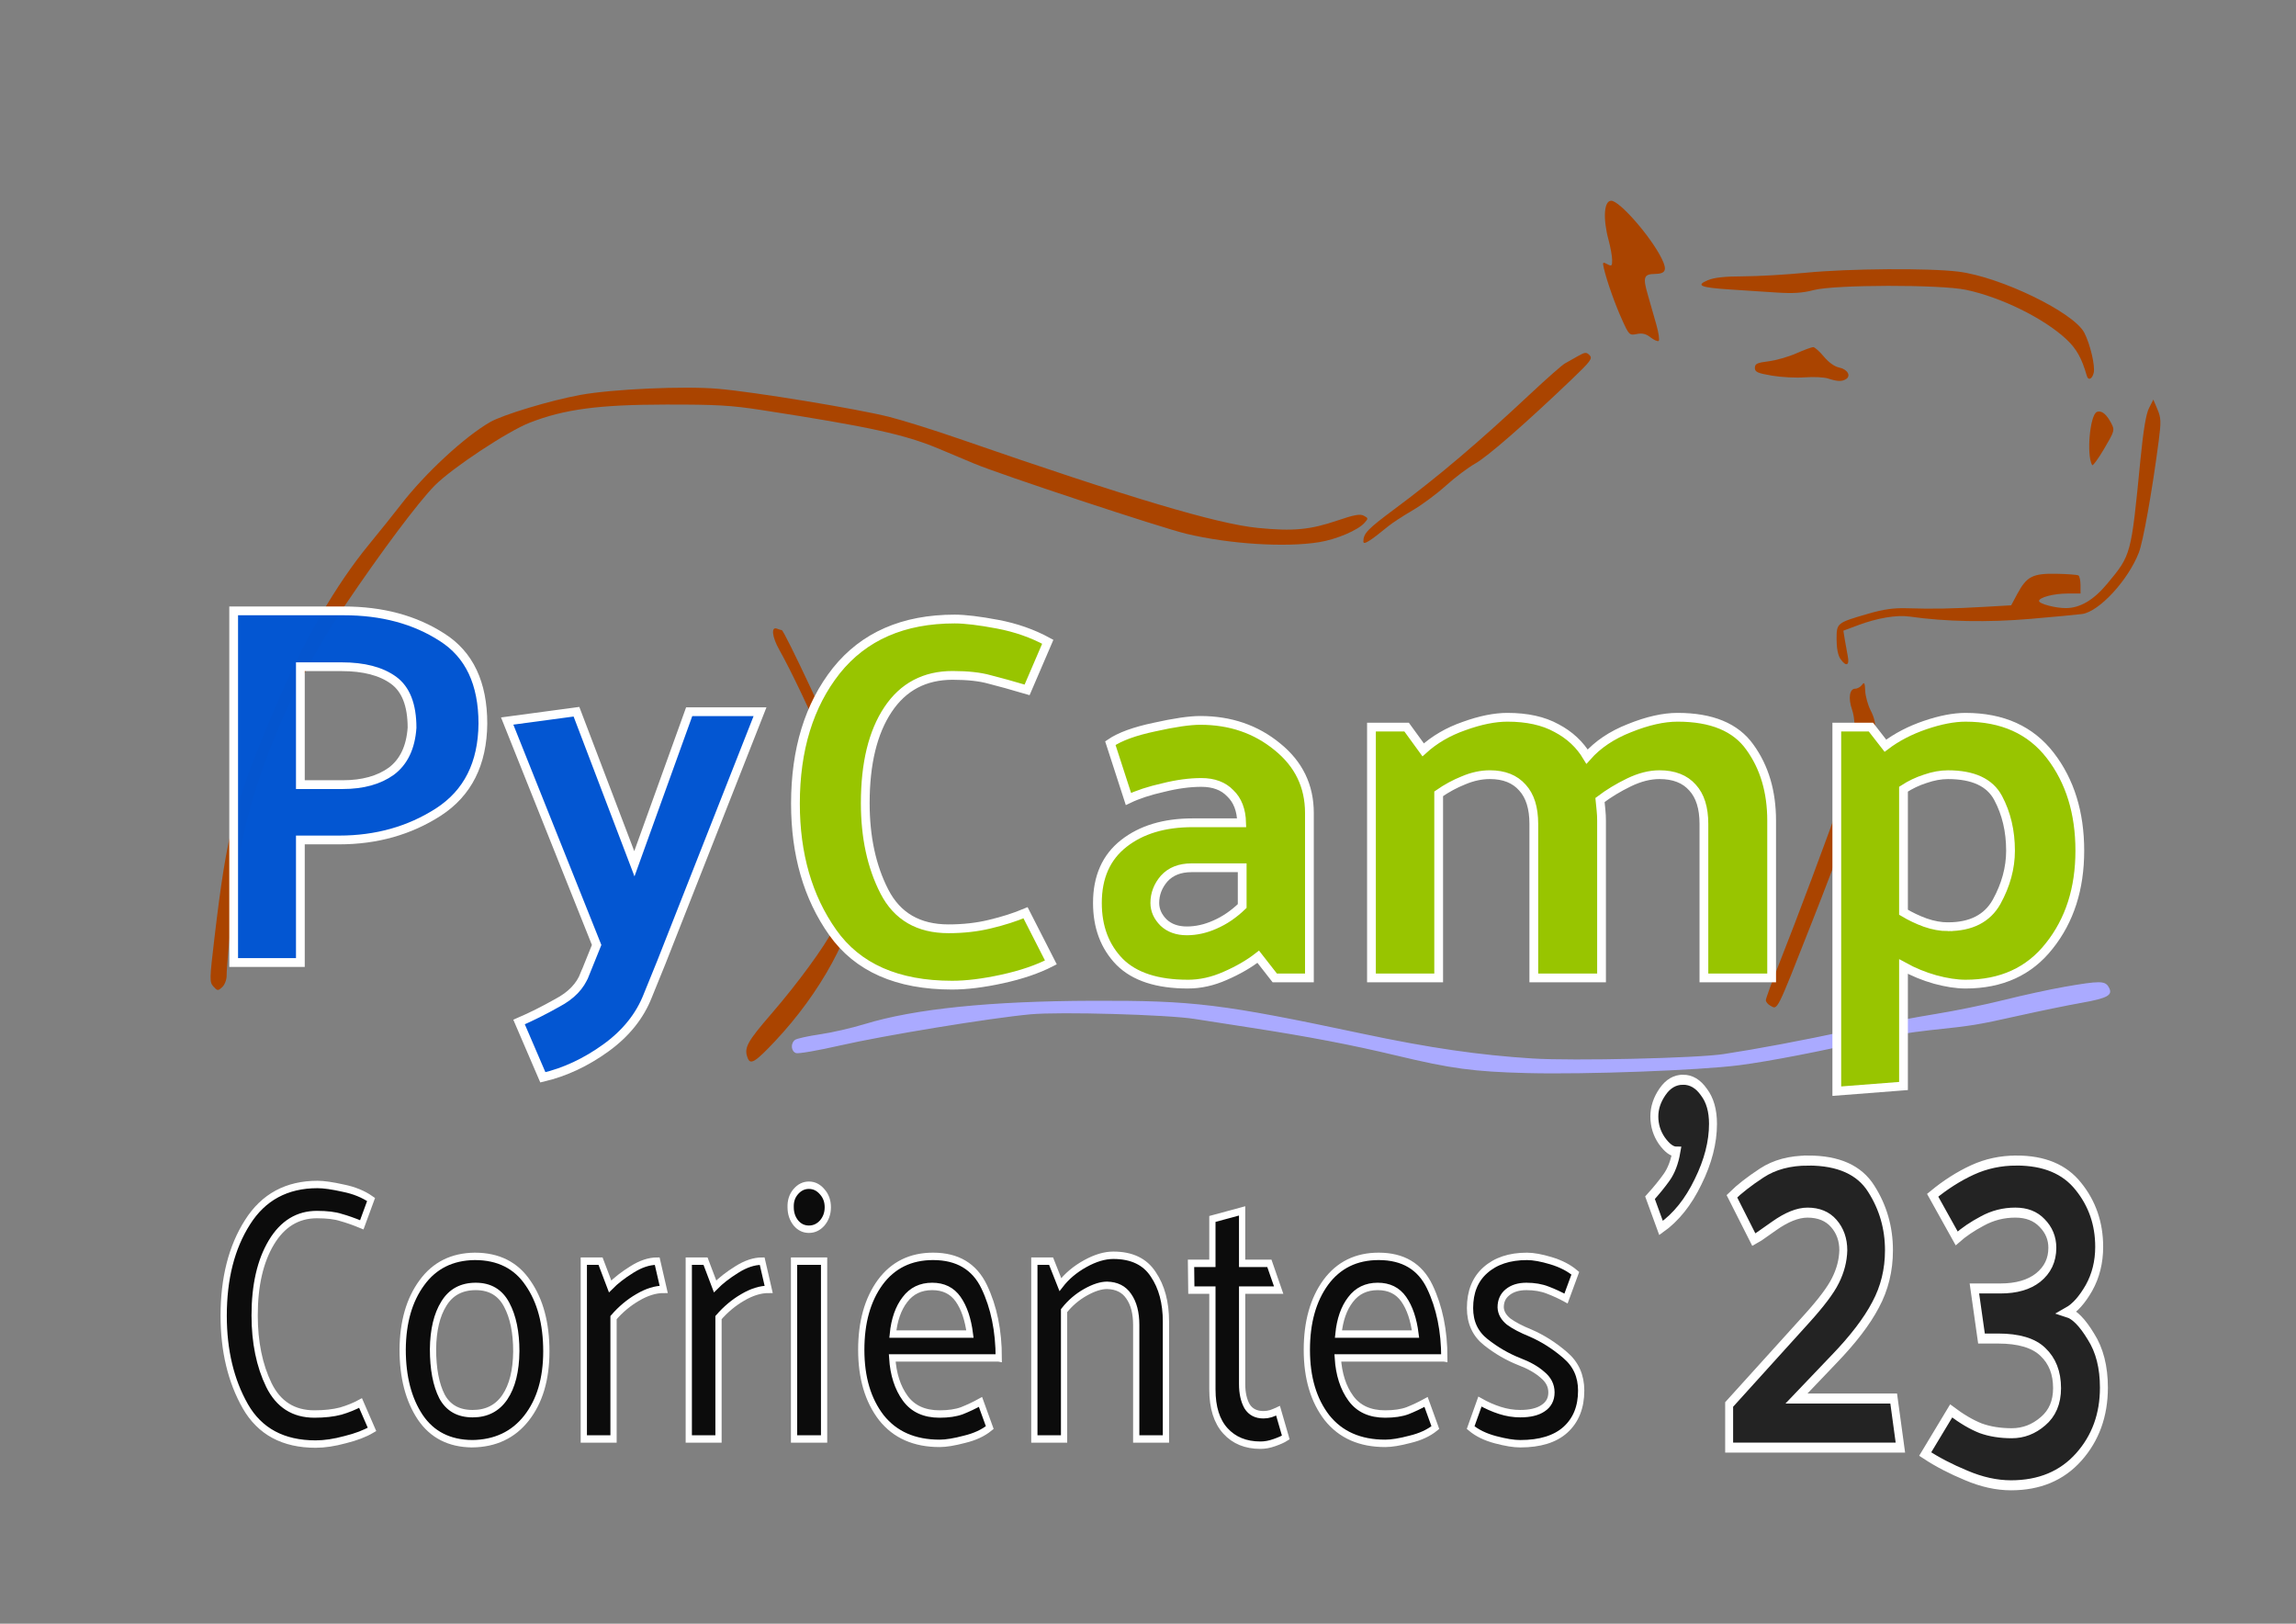 <?xml version="1.0" encoding="UTF-8" standalone="no"?>
<!-- Created with Inkscape (http://www.inkscape.org/) -->

<svg
   width="297mm"
   height="210mm"
   viewBox="0 0 297 210"
   version="1.1"
   id="svg5"
   inkscape:version="1.1.2 (0a00cf5339, 2022-02-04)"
   sodipodi:docname="logo pycamp - sin fuentes.svg"
   inkscape:export-filename="/home/ariadne/Documentos/Eventos/Viajes/PyCamp2023/logo v3.png"
   inkscape:export-xdpi="96.366798"
   inkscape:export-ydpi="96.366798"
   xmlns:inkscape="http://www.inkscape.org/namespaces/inkscape"
   xmlns:sodipodi="http://sodipodi.sourceforge.net/DTD/sodipodi-0.dtd"
   xmlns="http://www.w3.org/2000/svg"
   xmlns:svg="http://www.w3.org/2000/svg">
  <rect x="0" y="0" width="297" height="210" fill="#808080" stroke="none"/>
  <sodipodi:namedview
     id="namedview7"
     pagecolor="#ffffff"
     bordercolor="#666666"
     borderopacity="1.0"
     inkscape:pageshadow="2"
     inkscape:pageopacity="0.0"
     inkscape:pagecheckerboard="0"
     inkscape:document-units="mm"
     showgrid="false"
     showguides="true"
     inkscape:guide-bbox="true"
     inkscape:zoom="0.56123737"
     inkscape:cx="704.69292"
     inkscape:cy="488.20698"
     inkscape:window-width="1920"
     inkscape:window-height="1013"
     inkscape:window-x="0"
     inkscape:window-y="0"
     inkscape:window-maximized="1"
     inkscape:current-layer="layer2" />
  <defs
     id="defs2">
    <clipPath
       clipPathUnits="userSpaceOnUse"
       id="clipPath19792">
      <path
         d="M 0,595.28 H 841.89 V 0 H 0 Z"
         id="path19790" />
    </clipPath>
    <radialGradient
       id="ffflux-gradient"
       gradientTransform="scale(1.066,0.938)"
       cx="328.217"
       cy="373.229"
       fx="328.217"
       fy="373.229"
       r="373.229"
       gradientUnits="userSpaceOnUse">
      <stop
         offset="0%"
         stop-color="hsl(216, 77%, 45%)"
         id="stop26312" />
      <stop
         offset="100%"
         stop-color="hsl(126, 41%, 58%)"
         id="stop26314" />
    </radialGradient>
    <filter
       id="ffflux-filter"
       x="-0.069"
       y="0"
       width="1.137"
       height="1"
       filterUnits="objectBoundingBox"
       primitiveUnits="userSpaceOnUse"
       color-interpolation-filters="sRGB">
      <feTurbulence
         type="fractalNoise"
         baseFrequency="0.005 0.003"
         numOctaves="2"
         seed="251"
         stitchTiles="stitch"
         x="0%"
         y="0%"
         width="100%"
         height="100%"
         result="turbulence"
         id="feTurbulence26317" />
      <feGaussianBlur
         stdDeviation="20 0"
         x="0%"
         y="0%"
         width="100%"
         height="100%"
         in="turbulence"
         edgeMode="duplicate"
         result="blur"
         id="feGaussianBlur26319" />
      <feBlend
         mode="color-burn"
         x="0%"
         y="0%"
         width="100%"
         height="100%"
         in="SourceGraphic"
         in2="blur"
         result="blend"
         id="feBlend26321" />
    </filter>
  </defs>
  <g
     inkscape:label="Capa 1"
     inkscape:groupmode="layer"
     id="layer1">
    <path
       style="fill:#aa4400;stroke-width:0.316"
       d="m 213.503,43.63 c -0.58,-0.456 -1.059,-0.572 -1.774,-0.429 -0.951,0.19 -1.006,0.138 -1.902,-1.839 -0.92,-2.029 -1.966,-4.982 -2.358,-6.659 -0.19,-0.813 -0.155,-0.857 0.434,-0.541 0.574,0.307 0.641,0.25 0.637,-0.536 -0.002,-0.483 -0.213,-1.66 -0.47,-2.614 -0.743,-2.769 -0.586,-5.049 0.348,-5.049 1.088,0 5.162,4.674 6.546,7.51 0.717,1.469 0.503,1.934 -0.899,1.956 -1.419,0.022 -1.564,0.417 -0.945,2.574 0.316,1.101 0.826,2.887 1.133,3.968 0.307,1.082 0.443,2.038 0.301,2.126 -0.141,0.087 -0.615,-0.122 -1.052,-0.466 z"
       id="path1097" />
    <path
       style="fill:#aa4400;stroke-width:0.316"
       d="m 269.94,48.602 c -0.654,-2.279 -1.337,-3.5 -2.644,-4.722 -2.899,-2.712 -8.44,-5.441 -12.988,-6.398 -3.317,-0.698 -16.991,-0.675 -19.687,0.033 -1.451,0.381 -2.673,0.46 -4.857,0.316 -1.605,-0.106 -4.303,-0.283 -5.995,-0.392 -3.813,-0.247 -4.467,-0.522 -2.85,-1.201 0.814,-0.342 2.216,-0.495 4.575,-0.499 1.871,-0.004 5.532,-0.215 8.135,-0.469 5.535,-0.541 15.911,-0.614 19.706,-0.138 5.466,0.685 14.922,5.274 16.281,7.901 0.769,1.486 1.432,4.327 1.214,5.196 -0.206,0.82 -0.701,1.029 -0.889,0.375 z"
       id="path1095" />
    <path
       style="fill:#aa4400;stroke-width:0.316"
       d="m 236.468,48.953 c -0.521,-0.168 -1.87,-0.235 -2.998,-0.149 -1.128,0.086 -3.045,-0.013 -4.26,-0.22 -1.871,-0.318 -2.209,-0.472 -2.209,-1.005 0,-0.528 0.285,-0.665 1.766,-0.85 0.971,-0.121 2.586,-0.583 3.589,-1.027 1.003,-0.443 1.988,-0.806 2.189,-0.806 0.201,0 0.821,0.55 1.377,1.222 0.611,0.739 1.389,1.298 1.969,1.414 1.07,0.214 1.588,1.064 0.91,1.494 -0.541,0.342 -1.104,0.325 -2.334,-0.071 z"
       id="path1093" />
    <path
       style="fill:#aa4400;stroke-width:0.316"
       d="m 270.628,60.152 c -0.757,-1.333 -0.282,-6.533 0.629,-6.882 0.588,-0.226 1.238,0.296 1.853,1.485 0.455,0.88 0.421,0.999 -0.929,3.29 -0.77,1.307 -1.47,2.256 -1.554,2.108 z"
       id="path1091" />
    <path
       style="fill:#aa4400;stroke-width:0.316"
       d="m 176.359,70.043 c 0,-1.055 0.526,-1.603 4.061,-4.228 5.684,-4.222 10.8,-8.563 17.626,-14.955 2.043,-1.913 4.016,-3.647 4.384,-3.854 0.369,-0.207 1.132,-0.637 1.696,-0.956 0.908,-0.514 1.079,-0.527 1.495,-0.111 0.415,0.415 0.148,0.776 -2.327,3.14 -6.013,5.743 -10.844,9.956 -12.464,10.871 -0.933,0.526 -2.642,1.814 -3.798,2.862 -1.156,1.048 -3.096,2.485 -4.311,3.195 -1.215,0.71 -2.611,1.619 -3.102,2.022 -2.414,1.978 -3.259,2.501 -3.259,2.015 z"
       id="path1089" />
    <path
       style="fill:#aa4400;stroke-width:0.316"
       d="m 238.064,85.213 c -0.306,-0.437 -0.491,-1.384 -0.491,-2.513 0,-2.136 3.1e-4,-2.136 4.055,-3.315 2.04,-0.593 3.326,-0.774 5.096,-0.717 3.227,0.105 5.835,0.058 9.951,-0.18 l 3.482,-0.201 0.777,-1.45 c 1.226,-2.286 1.992,-2.684 5.05,-2.629 1.429,0.026 2.721,0.123 2.87,0.215 0.149,0.092 0.272,0.656 0.272,1.254 V 76.764 h -1.688 c -1.765,0 -3.676,0.5 -3.676,0.963 0,0.367 2.114,0.928 3.471,0.922 1.839,-0.009 3.58,-1.033 5.333,-3.139 3.126,-3.757 3.095,-3.64 4.315,-16.099 0.37,-3.773 0.719,-5.872 1.102,-6.626 l 0.561,-1.104 0.532,1.256 c 0.468,1.106 0.488,1.598 0.162,4.102 -0.836,6.428 -2.012,13.025 -2.578,14.461 -1.417,3.594 -5.129,7.603 -7.328,7.912 -0.547,0.077 -3.551,0.36 -6.675,0.629 -5.494,0.473 -10.996,0.369 -15.619,-0.295 -1.687,-0.242 -4.193,0.178 -6.74,1.131 l -1.849,0.692 0.184,1.148 c 0.101,0.631 0.277,1.609 0.39,2.173 0.242,1.208 -0.229,1.367 -0.96,0.324 z"
       id="path1087" />
    <path
       style="fill:#aa4400;stroke-width:0.316"
       d="m 27.613,127.596 c -0.519,-0.574 -0.513,-0.888 0.12,-6.234 1.662,-14.017 2.534,-17.306 7.989,-30.13 3.617,-8.501 7.69,-15.556 12.031,-20.84 1.402,-1.706 3.231,-3.988 4.064,-5.07 3.135,-4.072 8.246,-8.808 11.579,-10.73 1.658,-0.956 7.826,-2.813 11.675,-3.515 4.173,-0.761 13.441,-1.172 17.835,-0.791 4.68,0.406 17.865,2.568 22.08,3.62 1.735,0.433 5.853,1.723 9.15,2.865 21.992,7.622 33.291,10.992 38.598,11.51 4.572,0.446 6.72,0.245 10.267,-0.962 2.168,-0.738 2.936,-0.877 3.418,-0.619 0.592,0.317 0.596,0.361 0.073,0.939 -0.857,0.947 -3.619,2.121 -5.841,2.481 -4.357,0.707 -11.562,0.255 -17.169,-1.078 -3.244,-0.771 -24.121,-7.676 -27.47,-9.086 -1.031,-0.434 -3.081,-1.295 -4.557,-1.914 -4.421,-1.854 -8.985,-2.852 -22.876,-5 -4.017,-0.621 -5.903,-0.73 -12.464,-0.719 -8.697,0.015 -13.103,0.601 -17.58,2.34 -2.863,1.112 -10.052,5.864 -12.295,8.128 -2.119,2.139 -6.956,8.6 -11.641,15.55 -6.462,9.586 -11.361,20.902 -13.374,30.893 -0.566,2.809 -1.907,14.724 -1.906,16.94 1.07e-4,0.547 -0.255,1.207 -0.58,1.501 -0.542,0.491 -0.615,0.486 -1.127,-0.08 z"
       id="path1085" />
    <path
       style="fill:#aa4400;stroke-width:0.316"
       d="m 228.968,130.047 c -0.3,-0.168 -0.545,-0.48 -0.545,-0.693 0,-0.213 0.788,-2.371 1.75,-4.796 2.227,-5.611 6.323,-16.543 8.035,-21.448 1.574,-4.508 2.128,-9.151 1.356,-11.359 -0.509,-1.456 -0.314,-2.682 0.426,-2.682 0.281,0 0.674,-0.222 0.873,-0.494 0.295,-0.404 0.371,-0.264 0.412,0.767 0.028,0.694 0.342,1.833 0.699,2.533 0.905,1.774 0.825,2.811 -0.593,7.639 -1.77,6.028 -3.417,10.677 -7.015,19.803 -4.673,11.853 -4.392,11.294 -5.397,10.731 z"
       id="path1083" />
    <path
       style="fill:#aa4400;stroke-width:0.316"
       d="m 96.72,136.847 c -0.507,-1.322 -0.109,-2.065 3.09,-5.761 3.348,-3.869 6.861,-8.67 8.002,-10.937 1.482,-2.944 2.024,-5.496 2.011,-9.466 -0.018,-5.458 -0.628,-8.359 -2.89,-13.732 -1.911,-4.539 -4.606,-10.217 -6.135,-12.925 -0.927,-1.642 -1.079,-3.02 -0.3,-2.721 0.275,0.105 0.557,0.192 0.628,0.192 0.312,0 6.723,13.668 8.289,17.67 1.895,4.847 2.659,10.681 1.963,14.997 -1.066,6.609 -5.207,14.224 -11.176,20.553 -2.504,2.655 -3.133,3.04 -3.482,2.13 z"
       id="path1081" />
    <path
       style="fill:#aaaaff;stroke-width:0.338"
       d="m 267.059,127.628 c -1.858,0.322 -5.378,1.087 -7.823,1.7 -2.445,0.613 -6.445,1.432 -8.89,1.821 -2.445,0.388 -7.405,1.335 -11.023,2.103 -6.493,1.379 -11.845,2.385 -16.357,3.076 -3.483,0.533 -19.442,0.902 -24.714,0.571 -6.882,-0.431 -13.336,-1.368 -21.869,-3.175 -18.436,-3.903 -21.918,-4.329 -35.026,-4.29 -13.272,0.04 -23.039,1.038 -29.507,3.016 -1.662,0.508 -4.264,1.105 -5.782,1.325 -1.518,0.221 -2.96,0.538 -3.204,0.704 -0.62,0.423 -0.556,1.493 0.104,1.722 0.302,0.105 2.822,-0.328 5.601,-0.963 5.836,-1.332 19.448,-3.562 24.733,-4.053 3.793,-0.352 17.723,0.041 21.221,0.599 0.973,0.155 4.249,0.665 7.28,1.132 7.406,1.142 13.094,2.229 18.744,3.582 7.192,1.722 10.045,2.107 16.993,2.288 7.575,0.198 22.32,-0.35 27.481,-1.022 3.875,-0.504 10.729,-1.83 16.613,-3.215 1.956,-0.46 5.554,-1.048 7.996,-1.307 5.701,-0.604 6.028,-0.657 11.739,-1.928 2.64,-0.587 6.199,-1.315 7.908,-1.618 3.421,-0.606 4.101,-1.006 3.483,-2.051 -0.476,-0.804 -1.151,-0.806 -5.702,-0.018 z"
       id="path2847" />
    <g
       transform="matrix(0.389,0,0,0.323,44.712,133.789)"
       id="g26639"
       style="opacity:0.3" />
    <g
       transform="matrix(0.534,0,0,0.443,213.1,31.311)"
       id="g26643"
       style="opacity:0.3" />
  </g>
  <g
     inkscape:groupmode="layer"
     id="layer2"
     inkscape:label="Capa 2">
    <g
       aria-label="Py"
       id="text2949"
       style="font-weight:bold;font-size:66.883px;line-height:1.25;font-family:Palanquin;-inkscape-font-specification:'Palanquin Bold';text-align:center;text-anchor:middle;fill:#0055d4;fill-opacity:0.974;stroke:#ffffff;stroke-width:1.134">
      <path
         d="M 30.226,124.487 V 79.007 h 14.246 q 7.424,0 12.708,3.411 5.284,3.344 5.284,11.169 -0.067,7.758 -5.752,11.437 -5.618,3.612 -12.841,3.612 h -5.016 v 15.851 z M 44.205,86.23 H 38.854 v 15.249 h 5.484 q 3.879,0 6.287,-1.739 2.408,-1.806 2.675,-5.618 0,-4.414 -2.408,-6.153 -2.408,-1.739 -6.688,-1.739 z"
         id="path975" />
      <path
         d="m 75.64,126.026 1.538,-3.812 -11.571,-28.96 8.962,-1.204 7.491,19.664 7.09,-19.664 h 9.163 l -12.775,32.438 -1.739,4.28 q -1.538,3.946 -5.418,6.755 -3.879,2.809 -8.16,3.812 l -3.077,-7.156 q 2.341,-1.003 4.949,-2.475 2.675,-1.405 3.545,-3.679 z"
         id="path977" />
    </g>
    <g
       aria-label="Camp"
       id="text5329"
       style="font-weight:bold;font-size:66.883px;line-height:1.25;font-family:Palanquin;-inkscape-font-specification:'Palanquin Bold';text-align:center;text-anchor:middle;fill:#98c500;fill-opacity:0.997;stroke:#ffffff;stroke-width:1.134">
      <path
         d="m 132.861,89.224 q -2.943,-0.869 -4.816,-1.338 -1.873,-0.535 -4.816,-0.535 -5.418,0 -8.36,4.414 -2.943,4.414 -2.943,12.106 0,6.621 2.475,11.437 2.475,4.816 8.293,4.816 2.876,0 5.351,-0.602 2.542,-0.602 4.615,-1.471 l 3.277,6.421 q -2.608,1.338 -6.287,2.14 -3.679,0.803 -6.488,0.803 -10.634,0 -15.45,-6.822 -4.816,-6.822 -4.816,-16.654 0,-10.501 5.284,-17.189 5.351,-6.688 15.316,-6.688 2.006,0 5.551,0.669 3.545,0.669 6.488,2.274 z"
         id="path948" />
      <path
         d="m 149.381,116.78 q 0,1.405 1.137,2.542 1.137,1.07 3.01,1.07 1.806,0 3.612,-0.803 1.873,-0.803 3.545,-2.408 v -4.949 h -6.555 q -2.274,0 -3.545,1.405 -1.204,1.405 -1.204,3.143 z m 4.28,10.501 q -5.953,0 -8.829,-2.876 -2.876,-2.943 -2.876,-7.625 0,-5.016 3.411,-7.692 3.411,-2.675 8.895,-2.675 h 6.354 q -0.067,-2.475 -1.471,-3.812 -1.338,-1.405 -3.745,-1.405 -2.274,0 -4.949,0.669 -2.675,0.602 -4.481,1.471 l -2.341,-7.223 q 1.873,-1.271 5.685,-2.073 3.879,-0.869 5.953,-0.869 5.819,0 9.966,3.411 4.147,3.344 4.147,8.561 v 21.336 h -4.481 l -2.14,-2.742 q -1.806,1.405 -4.28,2.475 -2.408,1.07 -4.816,1.07 z"
         id="path950" />
      <path
         d="m 205.295,97.852 q 2.073,-2.341 5.484,-3.679 3.478,-1.405 6.22,-1.405 6.621,0 9.364,3.879 2.809,3.879 2.809,9.497 v 20.332 h -8.762 v -19.931 q 0,-3.077 -1.471,-4.682 -1.471,-1.672 -4.28,-1.672 -1.873,0 -3.946,1.003 -2.073,1.003 -3.745,2.274 0.067,0.669 0.134,1.338 0.067,0.669 0.067,1.338 v 20.332 h -8.762 v -19.931 q 0,-3.077 -1.471,-4.682 -1.471,-1.672 -4.214,-1.672 -1.672,0 -3.411,0.736 -1.672,0.669 -3.21,1.739 v 23.81 h -8.695 V 94.039 h 4.548 l 2.14,2.943 q 2.207,-2.006 5.284,-3.077 3.143,-1.137 5.618,-1.137 3.812,0 6.354,1.405 2.542,1.338 3.946,3.679 z"
         id="path952" />
      <path
         d="m 251.98,119.856 q 4.481,0 6.287,-3.21 1.806,-3.277 1.806,-6.621 0,-3.812 -1.605,-6.822 -1.605,-3.01 -6.488,-3.01 -1.405,0 -2.943,0.535 -1.471,0.468 -2.809,1.338 v 15.918 q 1.338,0.803 2.809,1.338 1.538,0.535 2.943,0.535 z m -14.38,-25.817 h 4.414 l 1.873,2.408 q 2.207,-1.672 5.15,-2.675 2.943,-1.003 5.217,-1.003 7.156,0 10.969,4.949 3.812,4.949 3.812,12.306 0,7.357 -3.946,12.306 -3.879,4.949 -10.835,4.949 -1.739,0 -3.946,-0.602 -2.14,-0.602 -4.08,-1.672 v 15.45 l -8.628,0.669 z"
         id="path954" />
    </g>
    <g
       aria-label="'23"
       transform="scale(0.891,1.122)"
       id="text7247"
       style="font-weight:bold;font-size:57.152px;line-height:1.25;font-family:Palanquin;-inkscape-font-specification:'Palanquin Bold';text-align:center;word-spacing:3.835px;baseline-shift:baseline;text-anchor:middle;opacity:1;vector-effect:none;fill:#1a1a1a;fill-opacity:0.907;stroke:#ffffff;stroke-width:1.154;stop-color:#000000;stop-opacity:1">
      <path
         d="m 244.35,124.46 q 1.772,0 3.029,1.429 1.314,1.372 1.314,3.658 0,3.201 -2.172,6.687 -2.115,3.486 -5.372,5.315 l -1.6,-3.486 q 1.429,-1.257 2.4,-2.343 1.029,-1.143 1.429,-2.972 -0.972,0 -2.115,-1.257 -1.086,-1.257 -1.086,-2.8 0,-1.486 1.2,-2.858 1.2,-1.372 2.972,-1.372 z"
         style="baseline-shift:baseline;vector-effect:none;stop-color:#000000;stop-opacity:1"
         id="path1037" />
      <path
         d="m 262.524,133.776 q 6.572,0 9.144,3.258 2.572,3.201 2.572,7.087 0,3.429 -1.943,6.287 -1.886,2.858 -6.058,6.287 l -5.429,4.515 h 14.117 l 0.972,5.658 h -24.861 v -4.972 l 11.202,-9.83 q 3.201,-2.8 4.229,-4.458 1.086,-1.715 1.143,-3.486 0,-1.829 -1.372,-3.086 -1.372,-1.257 -3.829,-1.257 -2.115,0 -4.858,1.543 -2.743,1.543 -2.915,1.6 l -3.201,-5.029 q 1.6,-1.257 4.344,-2.686 2.743,-1.429 6.744,-1.429 z"
         style="baseline-shift:baseline;vector-effect:none;stop-color:#000000;stop-opacity:1"
         id="path1039" />
      <path
         d="m 292.758,133.776 q 6.001,0 8.973,2.972 3.029,2.972 3.029,6.973 0,2.629 -1.486,4.744 -1.486,2.057 -3.143,2.8 1.6,0.4 3.429,2.8 1.886,2.343 1.886,5.887 0,4.744 -3.658,8.001 -3.658,3.258 -9.83,3.258 -3.143,0 -6.515,-1.143 -3.315,-1.086 -5.944,-2.458 l 3.772,-4.972 q 2.286,1.372 4.286,2 2,0.572 4.515,0.572 2.515,0 4.515,-1.372 2.057,-1.372 2.057,-3.829 0,-2.629 -2.057,-4.172 -2,-1.543 -6.515,-1.543 h -2.4 l -1.029,-5.772 h 3.772 q 3.486,0 5.487,-1.257 2.057,-1.315 2.057,-3.429 0,-1.657 -1.486,-2.858 -1.429,-1.2 -3.886,-1.2 -2.572,0 -4.801,0.972 -2.172,0.914 -3.715,2 l -3.486,-4.972 q 2.8,-1.829 5.772,-2.915 2.972,-1.086 6.401,-1.086 z"
         style="baseline-shift:baseline;vector-effect:none;stop-color:#000000;stop-opacity:1"
         id="path1041" />
    </g>
    <g
       aria-label="Corrientes"
       transform="scale(0.919,1.088)"
       id="text29415"
       style="font-weight:bold;font-size:43.586px;line-height:1.25;font-family:Palanquin;-inkscape-font-specification:'Palanquin Bold';text-align:center;word-spacing:2.924px;text-anchor:middle;fill-opacity:0.907;stroke:#ffffff;stroke-width:0.88">
      <path
         d="m 50.924,145.599 q -1.613,-0.567 -2.92,-0.872 -1.264,-0.349 -3.4,-0.349 -4.053,0 -6.407,3.312 -2.354,3.312 -2.354,8.674 0,4.794 2.005,8.281 2.005,3.443 6.407,3.443 2.136,0 3.705,-0.349 1.569,-0.392 2.789,-0.959 l 1.613,3.138 q -1.482,0.741 -3.792,1.22 -2.266,0.523 -4.141,0.523 -6.843,0 -9.894,-4.489 -3.051,-4.533 -3.051,-10.766 0,-6.669 3.356,-11.114 3.356,-4.489 9.85,-4.489 1.308,0 3.618,0.436 2.31,0.392 3.923,1.351 z"
         style="font-weight:500;-inkscape-font-specification:'Palanquin Medium'"
         id="path998" />
      <path
         d="m 66.44,171.62 q -4.794,-0.044 -7.279,-3.138 -2.484,-3.138 -2.484,-8.063 0.044,-4.882 2.702,-7.933 2.659,-3.095 7.453,-3.138 4.969,0 7.497,3.182 2.572,3.138 2.572,8.107 0,4.925 -2.789,7.933 -2.789,3.007 -7.671,3.051 z m 6.233,-10.984 q 0,-3.4 -1.351,-5.535 -1.351,-2.179 -4.359,-2.179 -3.007,0 -4.489,2.049 -1.482,2.005 -1.525,5.405 0,3.53 1.264,5.623 1.308,2.049 4.315,2.049 2.964,0 4.533,-1.961 1.569,-1.961 1.613,-5.448 z"
         style="font-weight:500;-inkscape-font-specification:'Palanquin Medium'"
         id="path1000" />
      <path
         d="m 82.175,171.053 v -21.139 h 2.354 l 1.351,3.007 q 1.22,-1.046 3.051,-2.005 1.874,-1.002 3.574,-1.002 l 0.915,3.356 q -1.743,0 -3.661,0.959 -1.874,0.915 -3.4,2.397 v 14.427 z"
         style="font-weight:500;-inkscape-font-specification:'Palanquin Medium'"
         id="path1002" />
      <path
         d="m 96.95,171.053 v -21.139 h 2.354 l 1.351,3.007 q 1.22,-1.046 3.051,-2.005 1.874,-1.002 3.574,-1.002 l 0.915,3.356 q -1.743,0 -3.661,0.959 -1.874,0.915 -3.4,2.397 v 14.427 z"
         style="font-weight:500;-inkscape-font-specification:'Palanquin Medium'"
         id="path1004" />
      <path
         d="m 113.861,146.122 q -1.09,0 -1.831,-0.741 -0.741,-0.785 -0.741,-1.874 -0.044,-1.09 0.697,-1.831 0.785,-0.785 1.874,-0.785 1.09,0 1.874,0.785 0.785,0.741 0.785,1.831 0,1.09 -0.785,1.874 -0.785,0.741 -1.874,0.741 z m -2.092,24.931 v -21.139 h 4.228 v 21.139 z"
         style="font-weight:500;-inkscape-font-specification:'Palanquin Medium'"
         id="path1006" />
      <path
         d="m 140.579,161.421 h -14.993 q 0.218,2.92 1.831,4.794 1.613,1.874 4.838,1.874 1.874,0 3.138,-0.392 1.308,-0.436 2.615,-1.046 l 1.308,3.051 q -1.395,0.959 -3.574,1.395 -2.136,0.479 -3.487,0.479 -5.317,0 -8.194,-3.051 -2.833,-3.095 -2.833,-8.063 0,-4.925 2.659,-8.02 2.702,-3.095 7.453,-3.095 5.143,0 7.192,3.618 2.049,3.618 2.049,8.456 z m -4.053,-2.833 q -0.392,-2.615 -1.656,-4.141 -1.264,-1.525 -3.661,-1.525 -2.441,0 -3.836,1.569 -1.395,1.525 -1.7,4.097 z"
         style="font-weight:500;-inkscape-font-specification:'Palanquin Medium'"
         id="path1008" />
      <path
         d="m 149.252,152.704 q 1.351,-1.482 3.487,-2.484 2.136,-1.002 3.966,-1.002 3.879,0 5.623,2.266 1.787,2.223 1.787,5.623 v 13.947 h -4.184 v -13.555 q 0,-2.136 -1.046,-3.4 -1.002,-1.264 -3.051,-1.308 -1.308,0 -3.051,0.828 -1.743,0.828 -3.007,2.179 v 15.255 h -4.184 v -21.139 h 2.354 z"
         style="font-weight:500;-inkscape-font-specification:'Palanquin Medium'"
         id="path1010" />
      <path
         d="m 180.983,170.879 q -0.567,0.305 -1.613,0.61 -1.002,0.305 -1.961,0.305 -3.095,0 -4.925,-1.7 -1.831,-1.7 -1.831,-4.925 V 153.357 h -2.964 l -0.044,-3.182 h 3.007 v -5.274 l 4.184,-0.959 v 6.233 h 3.836 l 1.308,3.182 h -5.143 v 11.158 q 0,1.613 0.697,2.659 0.741,1.002 2.31,1.002 0.523,0 1.046,-0.131 0.567,-0.174 1.002,-0.349 z"
         style="font-weight:500;-inkscape-font-specification:'Palanquin Medium'"
         id="path1012" />
      <path
         d="m 203.298,161.421 h -14.993 q 0.218,2.92 1.831,4.794 1.613,1.874 4.838,1.874 1.874,0 3.138,-0.392 1.308,-0.436 2.615,-1.046 l 1.308,3.051 q -1.395,0.959 -3.574,1.395 -2.136,0.479 -3.487,0.479 -5.317,0 -8.194,-3.051 -2.833,-3.095 -2.833,-8.063 0,-4.925 2.659,-8.02 2.702,-3.095 7.453,-3.095 5.143,0 7.192,3.618 2.049,3.618 2.049,8.456 z m -4.053,-2.833 q -0.392,-2.615 -1.656,-4.141 -1.264,-1.525 -3.661,-1.525 -2.441,0 -3.836,1.569 -1.395,1.525 -1.7,4.097 z"
         style="font-weight:500;-inkscape-font-specification:'Palanquin Medium'"
         id="path1014" />
      <path
         d="m 220.427,154.36 q -1.22,-0.567 -2.572,-1.002 -1.308,-0.436 -3.007,-0.436 -1.656,0 -2.659,0.697 -0.959,0.654 -0.959,1.787 0.044,0.959 1.133,1.7 1.133,0.697 3.051,1.351 2.615,0.959 4.882,2.615 2.266,1.613 2.266,4.228 0,2.964 -2.223,4.664 -2.179,1.656 -6.363,1.656 -1.351,0 -3.487,-0.479 -2.136,-0.479 -3.487,-1.438 l 1.308,-3.095 q 1.351,0.654 2.789,1.046 1.438,0.392 2.877,0.392 2.092,0 3.225,-0.654 1.177,-0.654 1.177,-1.874 0,-1.22 -1.264,-2.092 -1.22,-0.915 -3.269,-1.569 -2.484,-0.828 -4.707,-2.31 -2.223,-1.482 -2.223,-4.053 0,-2.877 2.136,-4.489 2.179,-1.656 5.884,-1.656 1.351,0 3.4,0.523 2.049,0.523 3.4,1.482 z"
         style="font-weight:500;-inkscape-font-specification:'Palanquin Medium'"
         id="path1016" />
    </g>
  </g>
</svg>
